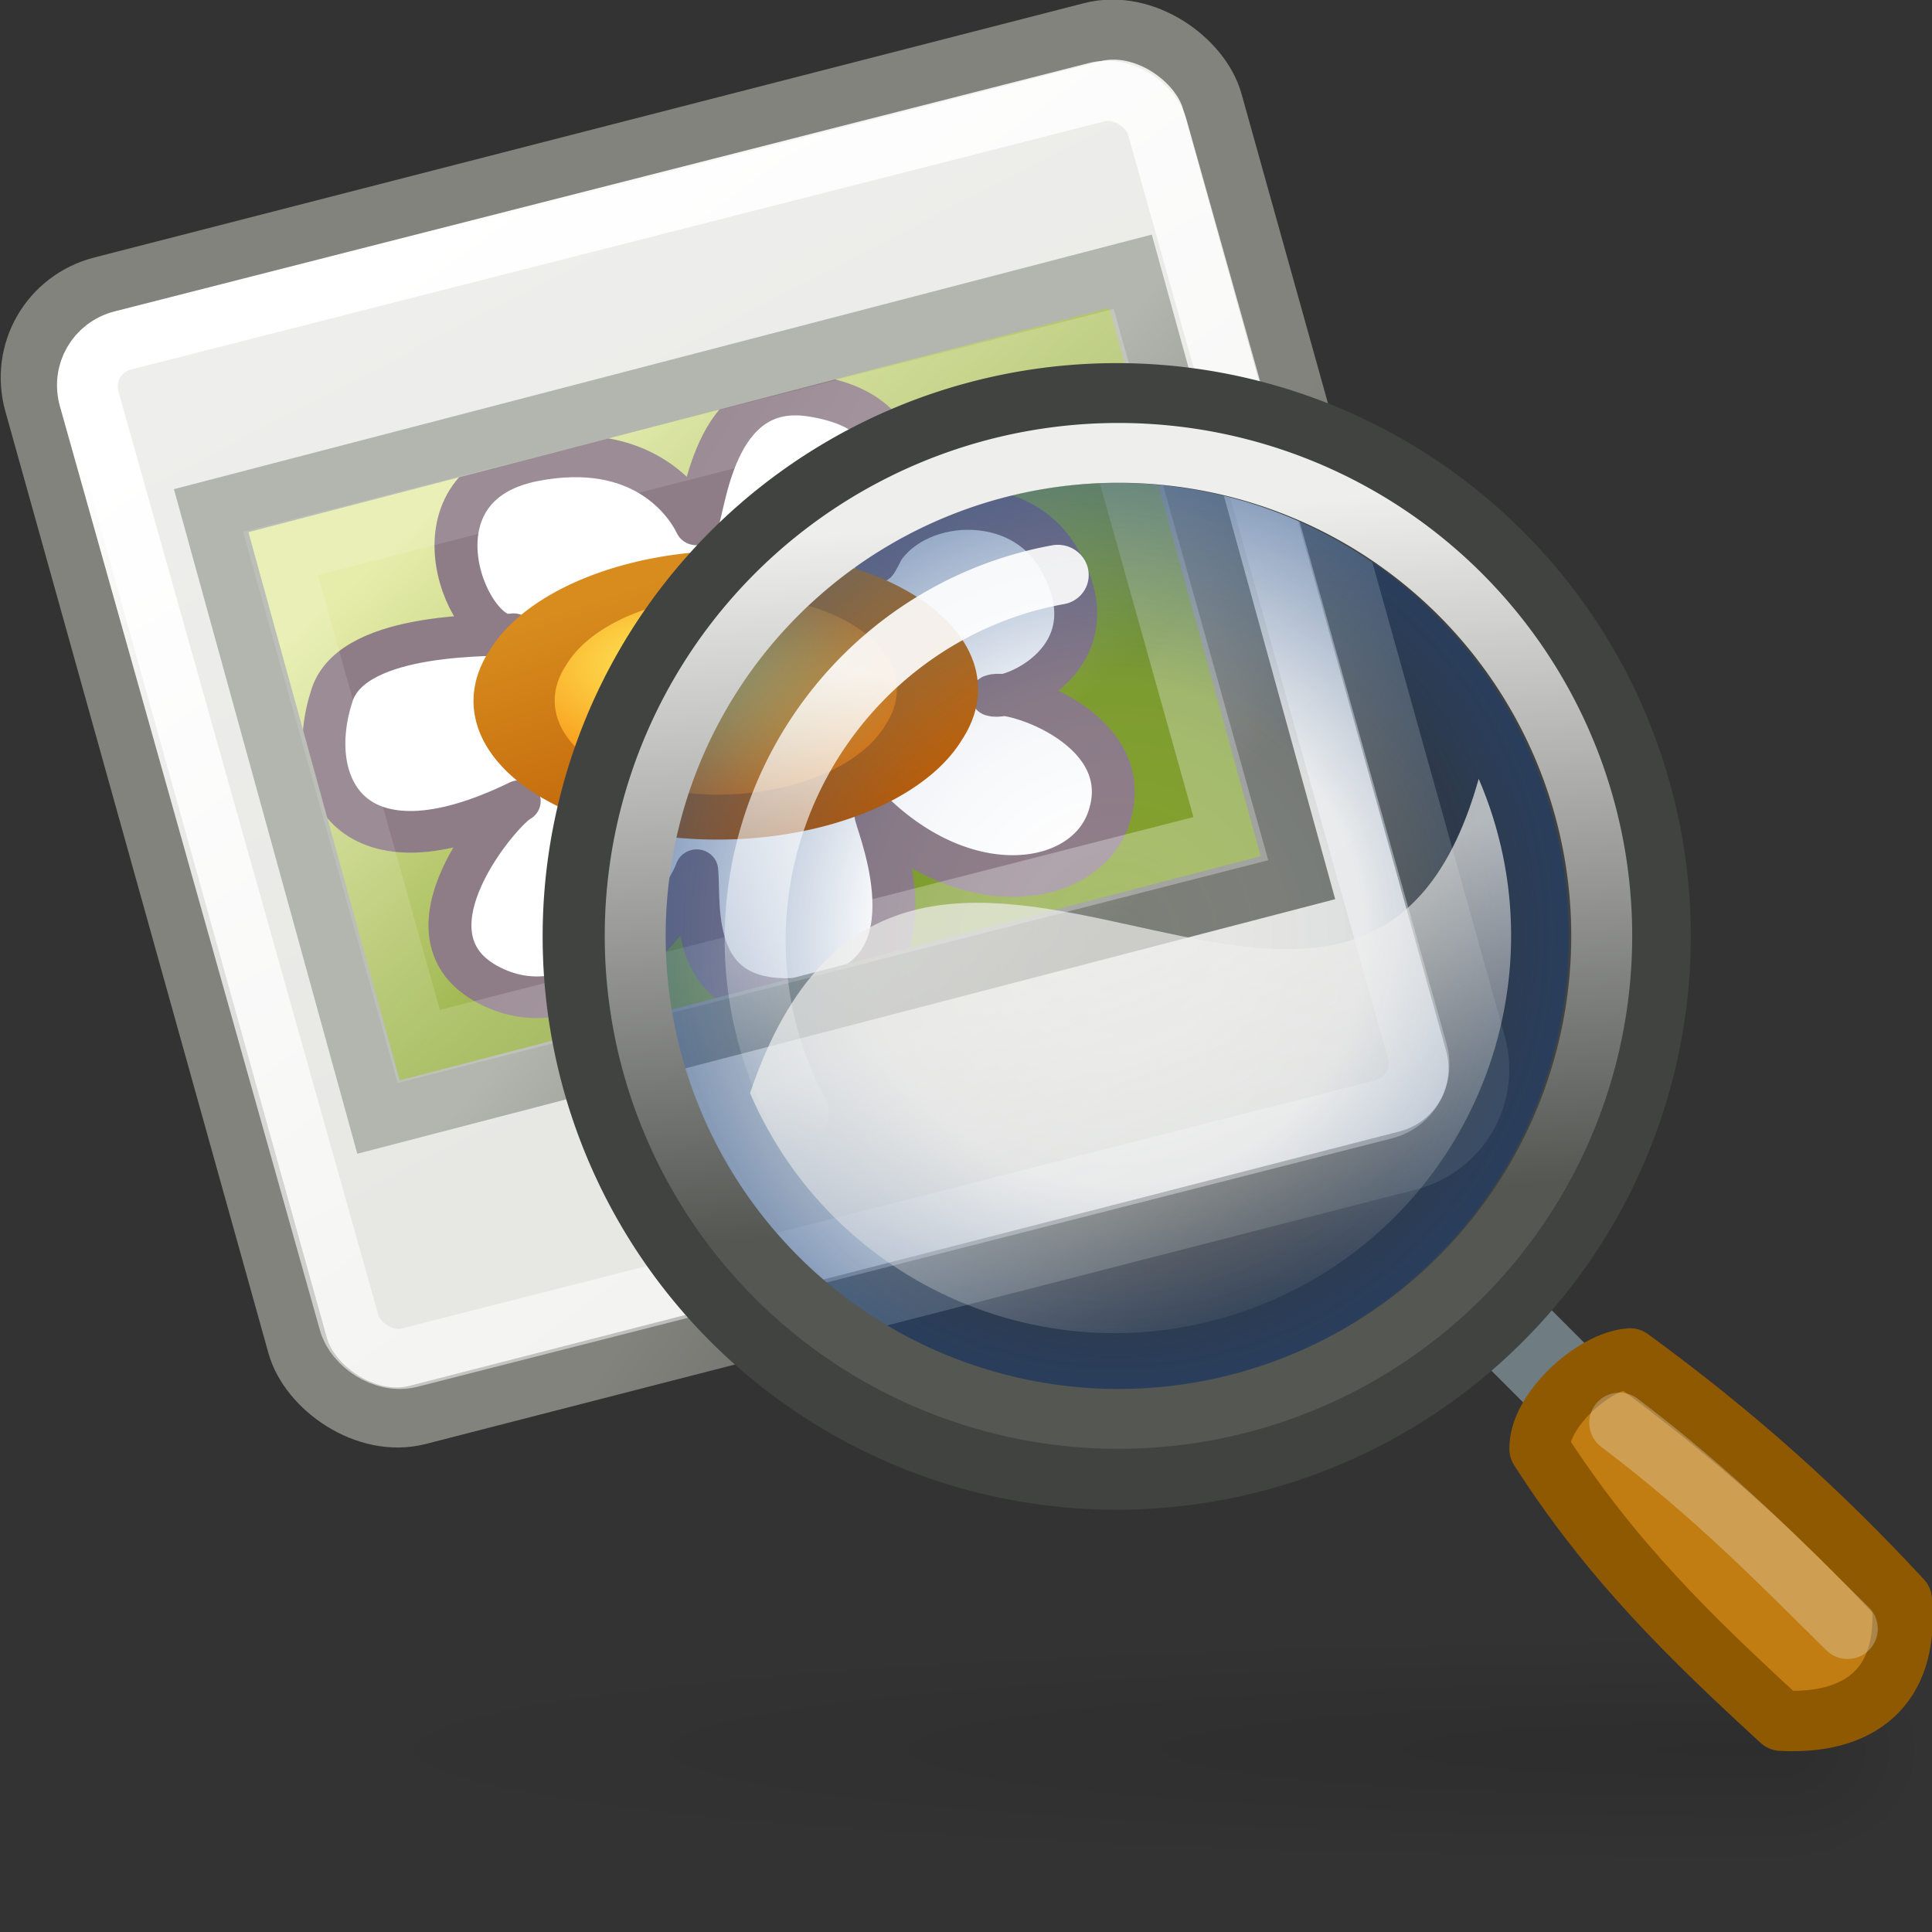<?xml version="1.0" encoding="UTF-8" standalone="no"?>
<!-- Created with Inkscape (http://www.inkscape.org/) -->
<svg
   xmlns:dc="http://purl.org/dc/elements/1.1/"
   xmlns:cc="http://web.resource.org/cc/"
   xmlns:rdf="http://www.w3.org/1999/02/22-rdf-syntax-ns#"
   xmlns:svg="http://www.w3.org/2000/svg"
   xmlns="http://www.w3.org/2000/svg"
   xmlns:xlink="http://www.w3.org/1999/xlink"
   xmlns:sodipodi="http://sodipodi.sourceforge.net/DTD/sodipodi-0.dtd"
   xmlns:inkscape="http://www.inkscape.org/namespaces/inkscape"
   width="32"
   height="32"
   id="svg1872"
   sodipodi:version="0.32"
   inkscape:version="0.44.1"
   sodipodi:docbase="/home/ulisse/Desktop/EOC/32x32"
   sodipodi:docname="eoc.svg"
   inkscape:export-filename="/home/ulisse/Desktop/EOC/eoc.png"
   inkscape:export-xdpi="90"
   inkscape:export-ydpi="90"
   version="1.0">
  <rect width="100%" height="100%" fill="#333333" stroke="none"/>
  <defs
     id="defs1874">
    <linearGradient
       inkscape:collect="always"
       id="linearGradient3488">
      <stop
         style="stop-color:#d88c1d;stop-opacity:1"
         offset="0"
         id="stop3490" />
      <stop
         style="stop-color:#b34f00;stop-opacity:1"
         offset="1"
         id="stop3492" />
    </linearGradient>
    <linearGradient
       inkscape:collect="always"
       id="linearGradient3416">
      <stop
         style="stop-color:#ffee5c;stop-opacity:1"
         offset="0"
         id="stop3418" />
      <stop
         style="stop-color:#f57900;stop-opacity:1"
         offset="1"
         id="stop3420" />
    </linearGradient>
    <linearGradient
       id="linearGradient3619"
       inkscape:collect="always">
      <stop
         id="stop3621"
         offset="0"
         style="stop-color:#82a02b;stop-opacity:1" />
      <stop
         id="stop3623"
         offset="1"
         style="stop-color:#e6edab;stop-opacity:1" />
    </linearGradient>
    <linearGradient
       id="linearGradient4015">
      <stop
         id="stop4017"
         offset="0"
         style="stop-color:#82837d;stop-opacity:1" />
      <stop
         id="stop4019"
         offset="1"
         style="stop-color:#4d4f4c;stop-opacity:1" />
    </linearGradient>
    <linearGradient
       inkscape:collect="always"
       id="linearGradient3999">
      <stop
         style="stop-color:#b2b6ae;stop-opacity:1"
         offset="0"
         id="stop4001" />
      <stop
         style="stop-color:#7b7d77;stop-opacity:1"
         offset="1"
         id="stop4003" />
    </linearGradient>
    <radialGradient
       inkscape:collect="always"
       xlink:href="#linearGradient5060"
       id="radialGradient2952"
       gradientUnits="userSpaceOnUse"
       gradientTransform="matrix(-25.408,0,0,1.97,15200.99,-872.885)"
       cx="605.714"
       cy="486.648"
       fx="605.714"
       fy="486.648"
       r="117.143" />
    <linearGradient
       id="linearGradient5060"
       inkscape:collect="always">
      <stop
         id="stop5062"
         offset="0"
         style="stop-color:black;stop-opacity:1;" />
      <stop
         id="stop5064"
         offset="1"
         style="stop-color:black;stop-opacity:0;" />
    </linearGradient>
    <radialGradient
       inkscape:collect="always"
       xlink:href="#linearGradient5060"
       id="radialGradient3845"
       gradientUnits="userSpaceOnUse"
       gradientTransform="matrix(2.541,0,0,1.97,-1642.705,-872.876)"
       cx="605.714"
       cy="486.648"
       fx="605.714"
       fy="486.648"
       r="117.143" />
    <linearGradient
       inkscape:collect="always"
       id="linearGradient2949">
      <stop
         style="stop-color:white;stop-opacity:1;"
         offset="0"
         id="stop2951" />
      <stop
         style="stop-color:white;stop-opacity:0;"
         offset="1"
         id="stop2953" />
    </linearGradient>
    <linearGradient
       inkscape:collect="always"
       id="linearGradient2886">
      <stop
         style="stop-color:#eeeeec;stop-opacity:1;"
         offset="0"
         id="stop2888" />
      <stop
         style="stop-color:#eeeeec;stop-opacity:0;"
         offset="1"
         id="stop2890" />
    </linearGradient>
    <linearGradient
       id="linearGradient3218">
      <stop
         id="stop3220"
         offset="0"
         style="stop-color:white;stop-opacity:0" />
      <stop
         style="stop-color:#204a87;stop-opacity:0.089;"
         offset="0.5"
         id="stop3222" />
      <stop
         id="stop3224"
         offset="1"
         style="stop-color:#204a87;stop-opacity:1" />
    </linearGradient>
    <linearGradient
       inkscape:collect="always"
       id="linearGradient3212">
      <stop
         style="stop-color:#eeeeec;stop-opacity:1"
         offset="0"
         id="stop3214" />
      <stop
         style="stop-color:#555753;stop-opacity:1"
         offset="1"
         id="stop3216" />
    </linearGradient>
    <linearGradient
       id="linearGradient2842"
       inkscape:collect="always">
      <stop
         id="stop2844"
         offset="0"
         style="stop-color:#eeeeec;stop-opacity:1" />
      <stop
         id="stop2846"
         offset="1"
         style="stop-color:#e7e7e4;stop-opacity:1" />
    </linearGradient>
    <linearGradient
       inkscape:collect="always"
       id="linearGradient2760">
      <stop
         style="stop-color:white;stop-opacity:1;"
         offset="0"
         id="stop2762" />
      <stop
         style="stop-color:white;stop-opacity:0.424"
         offset="1"
         id="stop2764" />
    </linearGradient>
    <radialGradient
       inkscape:collect="always"
       xlink:href="#linearGradient3218"
       id="radialGradient4060"
       gradientUnits="userSpaceOnUse"
       gradientTransform="matrix(1,0,0,1.018,0,-0.451)"
       cx="60.532"
       cy="24.724"
       fx="60.532"
       fy="24.724"
       r="10.532" />
    <linearGradient
       inkscape:collect="always"
       xlink:href="#linearGradient2949"
       id="linearGradient4070"
       gradientUnits="userSpaceOnUse"
       x1="53.834"
       y1="19.829"
       x2="56.286"
       y2="33.056" />
    <linearGradient
       inkscape:collect="always"
       xlink:href="#linearGradient3999"
       id="linearGradient3168"
       gradientUnits="userSpaceOnUse"
       gradientTransform="matrix(0.629,0,0,0.613,-3.598,0.793)"
       x1="23.484"
       y1="20.852"
       x2="29.453"
       y2="29.202" />
    <linearGradient
       inkscape:collect="always"
       xlink:href="#linearGradient2760"
       id="linearGradient3185"
       gradientUnits="userSpaceOnUse"
       gradientTransform="matrix(0.629,0,0,0.603,-3.83,1.441)"
       x1="11.469"
       y1="7.649"
       x2="23.686"
       y2="37" />
    <linearGradient
       inkscape:collect="always"
       xlink:href="#linearGradient2842"
       id="linearGradient3191"
       gradientUnits="userSpaceOnUse"
       x1="10.625"
       y1="9.375"
       x2="15.75"
       y2="31"
       gradientTransform="matrix(0.649,0,0,0.626,-4.169,0.952)" />
    <linearGradient
       inkscape:collect="always"
       xlink:href="#linearGradient4015"
       id="linearGradient3193"
       gradientUnits="userSpaceOnUse"
       x1="25.309"
       y1="26.027"
       x2="34.195"
       y2="36.463"
       gradientTransform="matrix(0.649,0,0,0.626,-4.169,0.952)" />
    <linearGradient
       inkscape:collect="always"
       xlink:href="#linearGradient3619"
       id="linearGradient3199"
       gradientUnits="userSpaceOnUse"
       gradientTransform="translate(-6.347,-4.309)"
       x1="20.295"
       y1="28.568"
       x2="13.144"
       y2="14.963" />
    <radialGradient
       inkscape:collect="always"
       xlink:href="#linearGradient3416"
       id="radialGradient3201"
       gradientUnits="userSpaceOnUse"
       gradientTransform="matrix(1,0,0,0.995,0,9.651581e-2)"
       cx="63.729"
       cy="17.506"
       fx="63.729"
       fy="17.506"
       r="5.909" />
    <linearGradient
       inkscape:collect="always"
       xlink:href="#linearGradient3488"
       id="linearGradient3203"
       gradientUnits="userSpaceOnUse"
       x1="60.682"
       y1="16.233"
       x2="70.961"
       y2="24.89" />
    <linearGradient
       inkscape:collect="always"
       xlink:href="#linearGradient2886"
       id="linearGradient2036"
       gradientUnits="userSpaceOnUse"
       gradientTransform="matrix(0.573,-0.247,-0.242,-0.563,-10.233,44.388)"
       x1="60.532"
       y1="24.186"
       x2="59.923"
       y2="12.958" />
    <linearGradient
       inkscape:collect="always"
       xlink:href="#linearGradient3212"
       id="linearGradient2047"
       gradientUnits="userSpaceOnUse"
       x1="59.413"
       y1="15.436"
       x2="60.532"
       y2="30.892" />
    <linearGradient
       inkscape:collect="always"
       xlink:href="#linearGradient2760"
       id="linearGradient1949"
       gradientUnits="userSpaceOnUse"
       gradientTransform="matrix(0.611,0,0,0.588,-3.271,1.305)"
       x1="26.021"
       y1="28.51"
       x2="16.589"
       y2="19.179" />
  </defs>
  <sodipodi:namedview
     id="base"
     pagecolor="#ffffff"
     bordercolor="#e8e8e8"
     borderopacity="1"
     inkscape:pageopacity="0.0"
     inkscape:pageshadow="2"
     inkscape:zoom="16"
     inkscape:cx="13.754093"
     inkscape:cy="10.75053"
     inkscape:current-layer="layer2"
     showgrid="false"
     inkscape:grid-bbox="true"
     inkscape:document-units="px"
     gridspacingx="0.5px"
     gridspacingy="0.5px"
     gridempspacing="2"
     inkscape:showpageshadow="false"
     inkscape:window-width="1049"
     inkscape:window-height="743"
     inkscape:window-x="163"
     inkscape:window-y="206"
     inkscape:grid-points="false"
     showborder="true"
     inkscape:guide-bbox="true"
     width="32px"
     height="32px"
     showguides="true" />
  <g
     id="layer1"
     inkscape:label="Layer 1"
     inkscape:groupmode="layer"
     style="display:inline">
    <rect
       style="fill:url(#linearGradient3191);fill-opacity:1;fill-rule:nonzero;stroke:url(#linearGradient3193);stroke-width:1;stroke-linecap:round;stroke-linejoin:miter;stroke-miterlimit:4;stroke-dasharray:none;stroke-opacity:1"
       id="rect2829"
       width="20.129"
       height="19.407"
       x="-1.247"
       y="5.021"
       ry="1.604"
       transform="matrix(0.969,-0.249,0.269,0.963,0,0)" />
    <rect
       transform="matrix(0.969,-0.247,0.271,0.963,0,0)"
       style="fill:none;fill-opacity:1;fill-rule:nonzero;stroke:url(#linearGradient3185);stroke-width:1;stroke-linecap:round;stroke-linejoin:miter;stroke-miterlimit:4;stroke-dasharray:none;stroke-opacity:1"
       id="rect1873"
       width="18.255"
       height="17.497"
       x="-0.368"
       y="5.966"
       ry="0.8" />
    <g
       style="display:inline"
       id="g3153"
       transform="matrix(0.631,0,0,0.612,1.298,3.21)">
      <rect
         transform="matrix(0.966,-0.259,0.259,0.966,0,0)"
         y="9.191"
         x="1.153"
         height="17"
         width="25"
         id="rect3149"
         style="fill:url(#linearGradient3199);fill-opacity:1;fill-rule:nonzero;stroke:none;stroke-width:1;stroke-linecap:round;stroke-linejoin:miter;stroke-miterlimit:4;stroke-dasharray:none;stroke-opacity:1;display:inline" />
      <path
         style="fill:white;fill-opacity:1;fill-rule:nonzero;stroke:#8e7c87;stroke-width:1.127;stroke-linecap:round;stroke-linejoin:round;stroke-miterlimit:4;stroke-dasharray:none;stroke-opacity:1;display:inline"
         d="M 20.938,16.825 C 21.075,17.367 22.583,21.228 19.352,21.73 C 15.888,22.267 16.329,19.245 16.23,18.306 C 15.877,19.308 13.417,22.799 10.804,21.432 C 8.224,20.083 11.16,16.628 11.572,16.436 C 7.169,18.652 5.871,16.007 6.664,13.554 C 7.236,11.786 11.055,11.977 11.422,11.919 C 10.288,12.27 8.435,7.919 11.967,7.218 C 14.786,6.66 15.937,8.337 16.221,8.947 C 16.441,8.566 16.622,5.082 19.201,5.462 C 22.663,5.972 21.376,9.232 20.931,9.977 C 21.621,8.254 24.582,7.915 25.695,9.809 C 27.297,12.533 24.458,13.736 23.988,13.576 C 24.492,13.376 27.871,14.518 27.034,16.927 C 26.407,18.731 23.447,19.245 20.938,16.825 z "
         id="path3361"
         sodipodi:nodetypes="cscscscscscscsc" />
      <path
         sodipodi:type="arc"
         style="fill:url(#radialGradient3201);fill-opacity:1;fill-rule:nonzero;stroke:url(#linearGradient3203);stroke-width:1.814;stroke-linecap:round;stroke-linejoin:round;stroke-miterlimit:4;stroke-dasharray:none;stroke-opacity:1;display:inline"
         id="path3358"
         sodipodi:cx="65.28125"
         sodipodi:cy="18.25"
         sodipodi:rx="4.6825957"
         sodipodi:ry="4.8792539"
         d="M 69.964 18.25 A 4.683 4.879 0 1 1  60.599,18.25 A 4.683 4.879 0 1 1  69.964 18.25 z"
         transform="matrix(1.108,0.218,-0.391,0.634,-48.202,-12.235)" />
    </g>
    <rect
       transform="matrix(0.968,-0.252,0.266,0.964,0,0)"
       style="fill:none;fill-opacity:1;fill-rule:nonzero;stroke:url(#linearGradient3168);stroke-width:1;stroke-linecap:round;stroke-linejoin:miter;stroke-miterlimit:4;stroke-dasharray:none;stroke-opacity:1"
       id="rect2811"
       width="15.732"
       height="10.419"
       x="1.122"
       y="9.067" />
    <rect
       transform="matrix(0.969,-0.248,0.27,0.963,0,0)"
       style="opacity:0.3;fill:none;fill-opacity:1;fill-rule:nonzero;stroke:url(#linearGradient1949);stroke-width:1;stroke-linecap:round;stroke-linejoin:miter;stroke-miterlimit:4;stroke-dasharray:none;stroke-opacity:1"
       id="rect2906"
       width="13.881"
       height="8.482"
       x="1.999"
       y="10.032" />
  </g>
  <g
     inkscape:groupmode="layer"
     id="layer2"
     inkscape:label="lente"
     style="display:inline">
    <g
       style="opacity:0.287;display:inline"
       id="g5022"
       transform="matrix(8.047074e-3,0,0,8.361828e-3,30.351,28.26)">
      <path
         sodipodi:nodetypes="cccc"
         id="path5058"
         d="M -111.459,-150.671 C -111.459,-150.671 -111.459,327.66 -111.459,327.66 C 19.387,328.56 204.862,220.49 204.862,88.464 C 204.862,-43.563 58.848,-150.671 -111.459,-150.671 z "
         style="opacity:0.402;color:black;fill:url(#radialGradient3845);fill-opacity:1;fill-rule:nonzero;stroke:none;stroke-width:1;stroke-linecap:round;stroke-linejoin:miter;marker:none;marker-start:none;marker-mid:none;marker-end:none;stroke-miterlimit:4;stroke-dasharray:none;stroke-dashoffset:0;stroke-opacity:1;visibility:visible;display:inline;overflow:visible" />
      <path
         style="opacity:0.402;color:black;fill:url(#radialGradient2952);fill-opacity:1;fill-rule:nonzero;stroke:none;stroke-width:1;stroke-linecap:round;stroke-linejoin:miter;marker:none;marker-start:none;marker-mid:none;marker-end:none;stroke-miterlimit:4;stroke-dasharray:none;stroke-dashoffset:0;stroke-opacity:1;visibility:visible;display:inline;overflow:visible"
         d="M -111.459,-150.68 C -111.459,-150.68 -111.459,327.65 -111.459,327.65 C -1419.913,328.551 -3274.664,220.481 -3274.664,88.454 C -3274.664,-43.572 -1814.528,-150.68 -111.459,-150.68 z "
         id="path5018"
         sodipodi:nodetypes="cccc" />
    </g>
    <path
       style="fill:#6f7d82;fill-opacity:1;fill-rule:evenodd;stroke:none;stroke-width:1px;stroke-linecap:butt;stroke-linejoin:miter;stroke-opacity:1"
       d="M 24,22 L 25,21 L 27,23 L 26,24 L 24,22 z "
       id="path4029"
       sodipodi:nodetypes="ccccc" />
    <path
       sodipodi:type="arc"
       style="opacity:0.6;fill:url(#radialGradient4060);fill-opacity:1;fill-rule:nonzero;stroke:none;stroke-width:0.886;stroke-linecap:round;stroke-linejoin:miter;stroke-miterlimit:4;stroke-dasharray:none;stroke-opacity:1"
       id="path2982"
       sodipodi:cx="60.532116"
       sodipodi:cy="24.724428"
       sodipodi:rx="10.532116"
       sodipodi:ry="10.724427"
       d="M 71.064 24.724 A 10.532 10.724 0 1 1  50,24.724 A 10.532 10.724 0 1 1  71.064 24.724 z"
       transform="matrix(0.788,0,0,0.775,-29.214,-3.658)" />
    <path
       sodipodi:type="arc"
       style="fill:none;fill-opacity:1;fill-rule:nonzero;stroke:#414340;stroke-width:2.501;stroke-linecap:round;stroke-linejoin:miter;stroke-miterlimit:4;stroke-dasharray:none;stroke-opacity:1"
       id="path2994"
       sodipodi:cx="60.532116"
       sodipodi:cy="24.724428"
       sodipodi:rx="10.532116"
       sodipodi:ry="10.724427"
       d="M 71.064 24.724 A 10.532 10.724 0 1 1  50,24.724 A 10.532 10.724 0 1 1  71.064 24.724 z"
       transform="matrix(0.807,0,0,0.793,-30.353,-4.096)" />
    <path
       style="opacity:0.7;fill:url(#linearGradient2036);fill-opacity:1;fill-rule:nonzero;stroke:none;stroke-width:0.886;stroke-linecap:round;stroke-linejoin:miter;stroke-miterlimit:4;stroke-opacity:1"
       d="M 24.492,12.9 C 22.5,20 15,10.5 12.423,18.105 C 13.858,21.44 17.726,22.98 21.057,21.543 C 24.388,20.107 25.927,16.234 24.492,12.9 z "
       id="path1995"
       sodipodi:nodetypes="ccsc"
       inkscape:transform-center-y="2.829378"
       inkscape:transform-center-x="-0.38003431" />
    <path
       sodipodi:open="true"
       sodipodi:end="4.1858053"
       sodipodi:start="2.2847493"
       transform="matrix(0.563,0.208,-0.205,0.549,-10.504,-10.679)"
       d="M 54.008,32.567 A 9.963,10.377 0 0 1 55.525,15.753"
       sodipodi:ry="10.377243"
       sodipodi:rx="9.9629145"
       sodipodi:cy="24.724428"
       sodipodi:cx="60.532116"
       id="path2944"
       style="opacity:0.9;fill:none;fill-opacity:1;fill-rule:nonzero;stroke:url(#linearGradient4070);stroke-width:1.686;stroke-linecap:round;stroke-linejoin:miter;stroke-miterlimit:4;stroke-dasharray:none;stroke-opacity:1"
       sodipodi:type="arc" />
    <path
       transform="matrix(0.76,0,0,0.746,-27.479,-2.943)"
       d="M 71.064 24.724 A 10.532 10.724 0 1 1  50,24.724 A 10.532 10.724 0 1 1  71.064 24.724 z"
       sodipodi:ry="10.724427"
       sodipodi:rx="10.532116"
       sodipodi:cy="24.724428"
       sodipodi:cx="60.532116"
       id="path3042"
       style="opacity:1;fill:none;fill-opacity:1;fill-rule:nonzero;stroke:url(#linearGradient2047);stroke-width:1.328;stroke-linecap:round;stroke-linejoin:miter;stroke-miterlimit:4;stroke-dasharray:none;stroke-opacity:1;display:inline"
       sodipodi:type="arc" />
    <path
       sodipodi:nodetypes="ccccc"
       id="path2032"
       d="M 25.5,24 C 25.484,23.378 26.381,22.544 27,22.5 C 28.742,23.774 30.125,25.016 31.5,26.5 C 31.632,27.976 30.768,28.569 29.5,28.5 C 27.998,27.12 26.688,25.851 25.5,24 z "
       style="fill:#c17d11;fill-opacity:1;fill-rule:nonzero;stroke:#8f5902;stroke-width:1;stroke-linecap:round;stroke-linejoin:round;stroke-miterlimit:4;stroke-opacity:1;display:inline"
       inkscape:transform-center-x="-9.1347287"
       inkscape:transform-center-y="9.1635303" />
    <path
       style="opacity:0.3;fill:none;fill-rule:evenodd;stroke:#eeeeec;stroke-width:1px;stroke-linecap:round;stroke-linejoin:miter;stroke-opacity:1"
       d="M 26.823,23.566 C 28.431,24.781 29.495,25.889 30.602,26.978"
       id="path2896"
       sodipodi:nodetypes="cc" />
  </g>
</svg>
